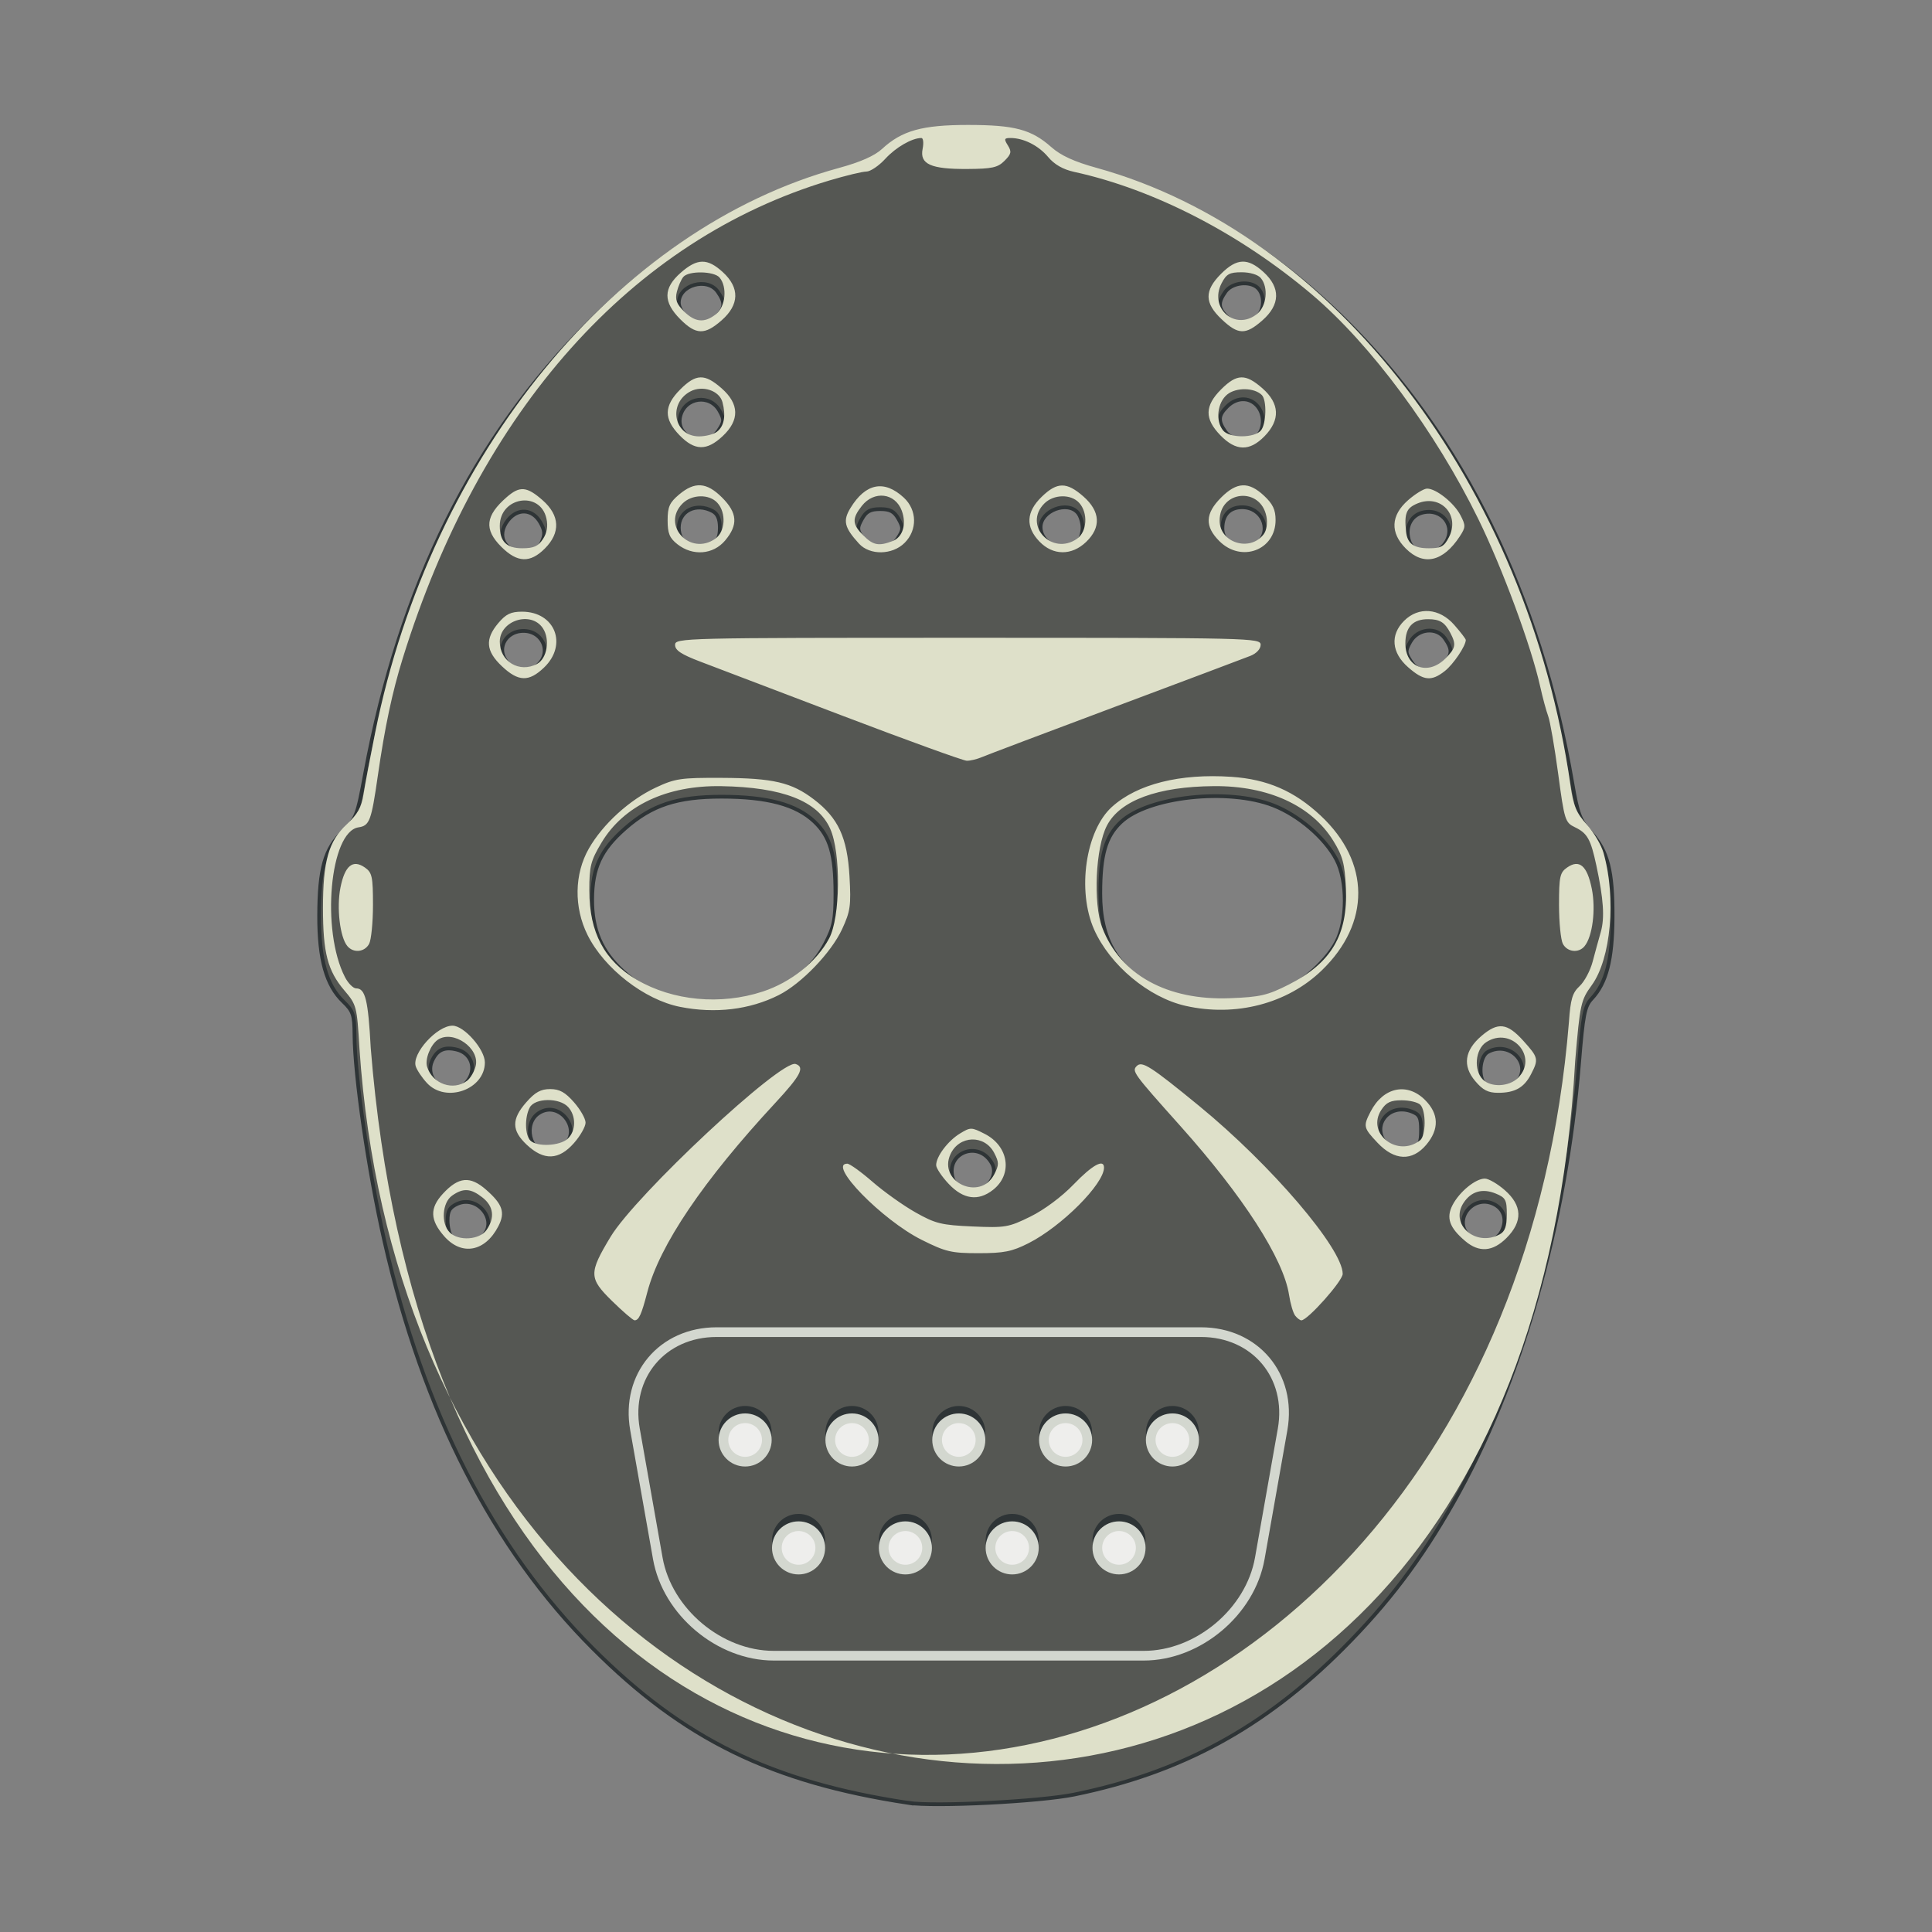 <?xml version="1.0" encoding="UTF-8" standalone="no"?>
<!-- Created with Inkscape (http://www.inkscape.org/) -->

<svg
   xmlns:dc="http://purl.org/dc/elements/1.1/"
   xmlns:cc="http://creativecommons.org/ns#"
   xmlns:rdf="http://www.w3.org/1999/02/22-rdf-syntax-ns#"
   xmlns:svg="http://www.w3.org/2000/svg"
   xmlns="http://www.w3.org/2000/svg"
   xmlns:sodipodi="http://sodipodi.sourceforge.net/DTD/sodipodi-0.dtd"
   xmlns:inkscape="http://www.inkscape.org/namespaces/inkscape"
   id="svg3039"
   version="1.1"
   inkscape:version="0.48.4 r9939"
   width="518"
   height="518"
   sodipodi:docname="foo.png">
  <rect width="100%" height="100%" fill="#808080" stroke="none"/>
  <defs
     id="defs3043" />
  <sodipodi:namedview
     pagecolor="#ffffff"
     bordercolor="#666666"
     borderopacity="1"
     objecttolerance="10"
     gridtolerance="10"
     guidetolerance="10"
     inkscape:pageopacity="0"
     inkscape:pageshadow="2"
     inkscape:window-width="1598"
     inkscape:window-height="879"
     id="namedview3041"
     showgrid="false"
     inkscape:zoom="1.3725869"
     inkscape:cx="259"
     inkscape:cy="195.40669"
     inkscape:window-x="0"
     inkscape:window-y="19"
     inkscape:window-maximized="0"
     inkscape:current-layer="g3062" />
  <g
     id="g3062">
    <path
       style="fill:#555753;stroke:#2e3436"
       d="m 243.5,483.379 c -36.735,-5.56 -60.219,-17.054 -84.508,-41.362 -26.787,-26.808 -45.514,-63.397 -55.92,-109.255 -4.284,-18.88 -7.947,-44.121 -8.028,-55.325 -0.039,-5.391 -0.374,-6.379 -3.017,-8.911 -4.539,-4.349 -6.493,-11.316 -6.46,-23.026 0.036,-12.625 1.546,-17.958 6.389,-22.57 3.545,-3.376 3.868,-4.217 5.944,-15.5 9.261,-50.317 29.05,-90.246 60.025,-121.112 20.26,-20.189 41.342,-32.902 66.2,-39.918 6.506,-1.836 10.294,-3.513 12.378,-5.48 5.041,-4.757 10.636,-6.286 22.996,-6.286 12.36,0 17.955,1.529 22.996,6.286 2.095,1.977 5.876,3.643 12.504,5.51 24.23,6.823 46.222,20.032 65.906,39.585 31.343,31.135 51.988,73.327 60.658,123.968 1.401,8.185 2.082,9.99 4.976,13.193 4.529,5.013 5.896,10.368 5.825,22.825 -0.064,11.335 -1.671,17.568 -5.607,21.758 -1.893,2.015 -2.333,4.262 -3.391,17.321 -3.529,43.53 -15.667,86.027 -33.617,117.694 -8.768,15.469 -17.612,27.155 -29.716,39.27 -21.191,21.209 -43.345,33.24 -71.998,39.101 -9.259,1.894 -37.444,3.309 -44.536,2.235 z M 129.483,331.374 c 4.123,-4.123 -1.45,-11.077 -6.89,-8.599 -2.033,0.926 -2.593,1.899 -2.593,4.503 0,1.827 0.54,3.861 1.2,4.521 1.719,1.719 6.377,1.48 8.283,-0.426 z m 273.129,-1.209 c 1.544,-3.115 0.64,-6.094 -2.25,-7.411 -5.377,-2.45 -10.662,4.045 -6.781,8.334 2.478,2.739 7.469,2.229 9.031,-0.923 z m -139.569,-11.188 c 2.926,-1.566 4.225,-4.608 2.969,-6.954 -3.502,-6.544 -12.724,-2.992 -10.492,4.042 0.36,1.136 1.628,2.457 2.817,2.937 2.833,1.143 2.521,1.144 4.705,-0.024 z M 150.834,307.404 c 5.626,-3.94 -0.638,-12.728 -6.387,-8.961 -4.252,2.786 -2.483,10.557 2.402,10.557 0.938,0 2.731,-0.718 3.985,-1.596 z m 227.601,0.621 C 380.606,307.199 381,306.427 381,303 c 0,-3.399 -0.401,-4.202 -2.5,-5 -6.379,-2.425 -11.221,4.279 -6.5,9 2.279,2.279 2.882,2.375 6.435,1.025 z M 125.619,289.459 c 2.115,-3.228 0.627,-7.108 -3.083,-8.039 -3.392,-0.851 -5.323,0.019 -6.687,3.011 C 114.224,287.999 116.947,292 121,292 c 2.06,0 3.458,-0.769 4.619,-2.541 z m 280.81,0.97 c 4.731,-4.731 -1.435,-11.636 -7.494,-8.393 -2.217,1.187 -2.688,6.811 -0.734,8.765 1.699,1.699 6.369,1.488 8.229,-0.371 z m -201.664,-23.613 c 7.605,-2.845 13.215,-7.519 16.443,-13.698 2.392,-4.579 2.792,-6.513 2.787,-13.482 -0.007,-10.552 -1.411,-15.35 -5.667,-19.364 -4.861,-4.584 -12.587,-6.658 -24.827,-6.664 -11.987,-0.005 -18.757,2.225 -25.939,8.547 -6.48,5.704 -8.744,10.566 -8.796,18.892 -0.052,8.242 2.501,14.154 8.421,19.502 9.937,8.977 24.045,11.33 37.579,6.266 z m 136.769,0.086 c 6.399,-2.394 13.786,-8.697 16.729,-14.273 3.026,-5.734 3.046,-16.485 0.043,-22.173 -3.079,-5.83 -10.062,-11.83 -16.886,-14.508 -12.105,-4.75 -33.618,-2.398 -40.904,4.474 -4.085,3.853 -5.503,8.775 -5.51,19.133 -0.009,12.416 4.561,20.124 15.129,25.515 10.171,5.189 20.776,5.808 31.399,1.833 z M 144.171,178.345 c 4.034,-3.651 1.045,-9.695 -4.524,-9.149 -3.855,0.378 -6.107,4.056 -4.433,7.241 2.07,3.936 5.831,4.737 8.957,1.908 z M 387,178 c 2.417,-2.417 2.501,-3.839 0.404,-6.834 -2.229,-3.182 -7.289,-2.656 -9.313,0.968 -1.318,2.36 -1.293,2.908 0.242,5.25 2.082,3.178 5.838,3.444 8.667,0.615 z M 145.224,145.407 c 0.949,-2.084 0.89,-3.115 -0.303,-5.25 -2.085,-3.731 -6.091,-4.028 -8.749,-0.648 -3.238,4.116 -0.933,8.491 4.472,8.491 2.688,0 3.646,-0.543 4.58,-2.593 z m 242.336,0.142 c 2.913,-4.446 -0.894,-9.435 -6.187,-8.106 -3.267,0.82 -4.802,4.299 -3.457,7.836 1.429,3.758 7.252,3.921 9.644,0.271 z m -196.494,0.416 C 192.401,145.25 193,143.867 193,141.5 c 0,-2.367 -0.599,-3.75 -1.934,-4.465 C 186.629,134.661 182,136.941 182,141.5 c 0,4.559 4.629,6.839 9.066,4.465 z m 49.602,-1.58 c 1.537,-2.346 1.561,-2.886 0.235,-5.25 C 239.754,137.09 238.657,136.5 236,136.5 c -2.657,0 -3.754,0.59 -4.902,2.635 -1.327,2.364 -1.303,2.904 0.235,5.25 C 232.54,146.228 233.918,147 236,147 c 2.082,0 3.46,-0.772 4.667,-2.615 z m 48.335,1.112 c 0.686,-0.827 1.247,-2.625 1.247,-3.997 0,-1.372 -0.561,-3.17 -1.247,-3.997 C 286.223,134.154 279,136.915 279,141.326 c 0,4.713 7.097,7.672 10.003,4.171 z m 48.426,-0.068 C 340.993,141.864 338.27,136 333.051,136 c -3.377,0 -5.301,2.06 -5.301,5.675 0,4.693 6.297,7.135 9.679,3.753 z m -144.761,-30.044 c 1.535,-2.343 1.56,-2.889 0.24,-5.25 -2.561,-4.579 -9.233,-3.669 -10.514,1.434 -1.454,5.793 6.937,8.909 10.274,3.816 z m 143.948,1.85 c 2.145,-1.413 2.61,-5.242 0.945,-7.784 C 335.585,106.437 331.764,106.236 329,109 c -2.407,2.407 -2.501,3.84 -0.443,6.777 1.552,2.216 5.754,2.976 8.059,1.457 z M 192,85 c 2.407,-2.407 2.501,-3.84 0.443,-6.777 C 189.645,74.227 182,76.374 182,81.155 182,83.599 185.491,87 188,87 c 1.1,0 2.9,-0.9 4,-2 z m 145.087,-0.087 c 2.204,-2.204 1.979,-6.615 -0.416,-8.138 -2.391,-1.521 -6.555,-0.778 -8.114,1.447 -2.057,2.937 -1.964,4.371 0.443,6.777 2.572,2.572 5.459,2.541 8.087,-0.087 z"
       id="path3076"
       inkscape:connector-curvature="0"
       sodipodi:nodetypes="ssssssssssssssssssssssssssssssssscsssccsssssssssssssssssssscscsssscsssscsccssssssssssssssssssssssssssssssssssscssccsssscsssccssssssssss" />
    <path
       style="fill:#dee0c9"
       d="M 96.369,281 C 95.71,269.821 95.597,269.39 92.331,265.553 87.852,260.291 86.596,255.462 86.596,243.5 c 0,-12.668 1.505,-17.971 6.388,-22.5 2.872,-2.664 3.94,-4.575 4.472,-8 0.385,-2.475 1.806,-9.992 3.16,-16.705 C 115.633,121.811 165.431,61.245 225,45.013 c 5.68,-1.548 9.495,-3.236 11.5,-5.09 5.299,-4.899 10.757,-6.423 23,-6.423 12.519,0 17.016,1.195 22.381,5.948 2.552,2.261 6.126,3.899 12.119,5.555 63.671,17.593 115.569,85.154 127.048,165.395 0.815,5.7 1.58,7.555 4.403,10.679 1.879,2.08 3.897,5.501 4.485,7.602 3.433,12.266 1.995,28.354 -3.172,35.487 -2.925,4.037 -3.128,4.97 -4.43,20.283 C 407.373,551.059 112.523,521.137 96.369,281 z m 324.286,-6.966 c 0.427,-6.148 0.931,-7.848 2.856,-9.632 1.286,-1.192 2.858,-4.132 3.493,-6.534 0.635,-2.402 1.619,-5.99 2.188,-7.973 1.088,-3.797 0.754,-8.807 -1.19,-17.873 -1.507,-7.028 -2.407,-8.628 -5.75,-10.23 -2.613,-1.252 -2.808,-1.876 -4.477,-14.301 -0.96,-7.145 -2.168,-14.116 -2.684,-15.491 -0.517,-1.375 -1.488,-4.975 -2.159,-8 -2.376,-10.715 -10.125,-31.677 -16.574,-44.839 C 384.883,115.745 367.481,92.267 351.728,78.949 332.41,62.617 309.452,50.776 288.019,46.089 c -3.002,-0.656 -5.313,-1.976 -7,-3.996 C 278.459,39.027 274.441,37 270.926,37 c -1.689,0 -1.781,0.26 -0.701,1.989 1.054,1.688 0.918,2.313 -0.901,4.131 -1.816,1.816 -3.338,2.149 -9.983,2.188 -9.799,0.056 -12.793,-1.294 -11.972,-5.4 C 247.688,38.309 247.541,37 247.04,37 c -2.517,0 -6.854,2.498 -9.665,5.566 C 235.646,44.455 233.358,46 232.291,46 c -1.066,0 -5.527,1.074 -9.912,2.386 C 169.405,64.242 128.674,109.857 107.982,176.5 c -2.821,9.084 -4.816,18.491 -6.683,31.5 -1.737,12.102 -2.216,13.383 -5.175,13.823 -7.691,1.143 -10.089,27.674 -3.63,40.164 0.857,1.658 2.206,3.014 2.998,3.014 2.462,0 3.214,3.078 3.912,16 C 121.671,559.397 401.603,508.692 420.655,274.034 z m -256.547,74.788 c -6.242,-6.112 -6.275,-7.46 -0.421,-17.189 6.776,-11.262 45.75,-47.655 49.644,-46.357 2.518,0.839 1.347,3.09 -5.388,10.353 -19.42,20.944 -31.109,38.228 -34.4,50.865 -1.557,5.976 -2.25,7.505 -3.405,7.505 -0.409,0 -3.123,-2.33 -6.031,-5.177 z m 183.151,3.927 c -0.542,-0.688 -1.283,-3.194 -1.646,-5.571 -1.472,-9.644 -12.275,-26.425 -29.169,-45.311 -12.653,-14.146 -13.037,-14.675 -11.649,-16.063 1.41,-1.41 3.73,0.077 16.704,10.706 19.303,15.815 38.5,38.273 38.5,45.04 C 360,343.441 350.602,354 348.918,354 c -0.37,0 -1.117,-0.562 -1.659,-1.25 z M 247.091,332.409 C 236.504,327.113 221.754,312 227.172,312 c 0.645,0 3.682,2.183 6.75,4.851 3.068,2.668 8.259,6.364 11.536,8.213 5.327,3.006 6.945,3.405 15.284,3.77 8.794,0.385 9.68,0.234 15.542,-2.653 3.684,-1.814 8.397,-5.325 11.57,-8.621 5.012,-5.205 8.146,-6.94 8.146,-4.51 0,4.392 -11.382,15.793 -20.241,20.275 C 271.322,335.57 269.169,336 262.37,336 c -7.298,0 -8.813,-0.356 -15.279,-3.591 z M 119.104,331.465 c -3.829,-4.361 -3.928,-7.541 -0.354,-11.414 4.194,-4.545 7.293,-4.83 11.579,-1.067 4.451,3.908 5.188,6.116 3.274,9.817 -3.535,6.835 -9.822,7.99 -14.499,2.664 z m 11.34,-1.688 c 2.287,-3.265 1.904,-6.359 -1.078,-8.705 -3.149,-2.477 -5.161,-2.604 -8.143,-0.516 -2.671,1.871 -3.041,7.482 -0.651,9.872 2.39,2.39 8.001,2.02 9.872,-0.651 z m 262.401,2.968 c -4.239,-3.583 -5.167,-6.221 -3.395,-9.648 1.836,-3.55 6.159,-7.097 8.65,-7.097 1.007,0 3.421,1.397 5.365,3.104 4.691,4.119 4.845,8.432 0.458,12.819 -3.698,3.698 -7.356,3.969 -11.079,0.822 z m 9.222,-1.78 C 403.522,330.185 404,328.857 404,325.586 c 0,-3.859 -0.326,-4.479 -2.926,-5.556 -3.609,-1.495 -6.639,-0.624 -8.683,2.496 -3.768,5.751 3.253,11.875 9.675,8.438 z M 254.368,317.429 C 252.516,315.465 251,313.199 251,312.394 c 0,-2.323 3.151,-6.515 6.369,-8.472 2.853,-1.735 3.083,-1.732 6.65,0.088 6.454,3.292 7.572,10.807 2.234,15.006 -3.951,3.108 -7.962,2.573 -11.885,-1.587 z m 12.196,-2.553 c 1.316,-2.545 1.316,-3.207 0.002,-5.749 -2.574,-4.977 -9.404,-4.772 -11.739,0.353 -3.389,7.437 7.979,12.664 11.737,5.396 z M 141.25,306.945 c -4.105,-3.847 -4.143,-6.858 -0.146,-11.41 C 143.476,292.832 144.983,292 147.5,292 c 2.517,0 4.024,0.832 6.396,3.535 C 155.603,297.479 157,299.938 157,301 c 0,1.062 -1.397,3.521 -3.104,5.465 -4.057,4.621 -8.065,4.773 -12.646,0.479 z m 10.921,-1.6 c 2.277,-2.061 2.359,-6.101 0.174,-8.516 -2.319,-2.563 -8.918,-2.495 -10.31,0.106 -1.398,2.612 -1.309,7.392 0.165,8.866 1.747,1.747 7.846,1.468 9.971,-0.455 z m 217.197,1.084 c -3.834,-4.065 -3.921,-4.458 -1.874,-8.418 3.378,-6.532 9.782,-7.888 14.583,-3.088 3.726,3.726 3.841,7.833 0.334,12 -3.768,4.478 -8.523,4.298 -13.043,-0.494 z M 380.75,305.733 c 1.594,-1.247 1.629,-7.954 0.05,-9.533 -0.66,-0.66 -2.9,-1.2 -4.977,-1.2 -2.956,0 -4.144,0.561 -5.466,2.578 -4.123,6.292 4.314,12.912 10.393,8.156 z M 114.484,290.389 c -1.331,-1.436 -2.69,-3.462 -3.02,-4.501 C 110.384,282.485 117.161,275 121.323,275 c 3.098,0 8.677,6.339 8.677,9.86 0,7.265 -10.454,10.99 -15.516,5.529 z M 125.254,289.75 c 0.9,-0.688 1.929,-2.465 2.287,-3.95 1.149,-4.769 -6.053,-9.765 -10.141,-7.035 -1.956,1.306 -3.527,5.257 -2.89,7.267 1.466,4.618 7.041,6.547 10.744,3.718 z m 270.246,0.068 c -3.419,-4.063 -2.836,-8.189 1.705,-12.068 4.414,-3.771 6.89,-3.493 11.178,1.253 4.092,4.529 4.196,4.975 2.106,9.017 -1.861,3.599 -4.311,4.98 -8.835,4.98 -2.68,0 -4.091,-0.73 -6.154,-3.182 z M 407,289 c 5.62,-5.62 -1.83,-13.962 -8.541,-9.565 -2.909,1.906 -3.404,7.478 -0.888,9.994 2.184,2.184 7.037,1.963 9.429,-0.429 z M 182.344,269.959 c -9.538,-1.887 -20.32,-10.257 -24.804,-19.255 -3.706,-7.436 -3.568,-16.38 0.359,-23.224 3.756,-6.548 10.84,-12.997 17.926,-16.319 5.188,-2.432 6.705,-2.655 17.675,-2.603 13.831,0.066 18.724,1.208 24.708,5.767 6.548,4.988 8.959,10.199 9.555,20.651 0.447,7.842 0.237,9.34 -1.985,14.148 -2.91,6.296 -10.917,14.626 -16.998,17.684 -7.789,3.917 -17.011,5.016 -26.436,3.151 z m 22.166,-4.109 c 7.57,-2.485 14.446,-7.984 17.782,-14.221 3.053,-5.707 3.215,-22.96 0.278,-29.474 -3.349,-7.427 -12.74,-11.088 -29.175,-11.373 -14.629,-0.254 -26.187,5.204 -32.138,15.175 -2.882,4.829 -3.256,6.297 -3.256,12.782 0,11.257 4.034,18.854 12.713,23.94 9.683,5.675 22.505,6.878 33.796,3.172 z m 113.345,3.832 c -9.875,-2.235 -20.247,-10.895 -24.504,-20.46 -4.622,-10.383 -2.284,-26.512 4.765,-32.874 6.798,-6.135 18.222,-9.008 32.08,-8.067 9.594,0.651 16.841,3.803 23.872,10.379 13.361,12.498 13.478,28.807 0.298,41.54 -9.235,8.922 -23.089,12.519 -36.512,9.481 z m 27.733,-5.726 c 11.384,-5.778 15.835,-13.332 15.263,-25.905 -0.294,-6.472 -0.836,-8.496 -3.38,-12.629 -5.803,-9.427 -17.433,-14.757 -31.97,-14.649 -15.137,0.112 -25.211,3.825 -28.72,10.583 -3.052,5.879 -3.742,20.841 -1.261,27.337 4.83,12.646 17.394,19.595 34.252,18.943 8.126,-0.315 10.081,-0.769 15.815,-3.679 z M 93.119,253.643 c -1.978,-2.384 -2.906,-10.264 -1.842,-15.645 1.168,-5.908 3.317,-7.672 6.569,-5.394 C 99.764,233.948 100,235.043 100,242.622 c 0,4.68 -0.466,9.379 -1.035,10.443 -1.2,2.242 -4.217,2.541 -5.846,0.578 z M 419.035,253.066 C 418.466,252.002 418,247.302 418,242.622 c 0,-7.579 0.236,-8.674 2.155,-10.018 3.296,-2.309 5.386,-0.519 6.631,5.681 1.117,5.56 0.193,12.831 -1.96,15.425 -1.58,1.904 -4.607,1.566 -5.79,-0.645 z M 226,191.943 c -17.325,-6.597 -34.538,-13.148 -38.25,-14.556 -5.088,-1.93 -6.75,-3.032 -6.75,-4.474 0,-1.867 1.863,-1.913 78.5,-1.913 76.144,0 78.5,0.056 78.5,1.879 0,1.118 -1.113,2.321 -2.75,2.97 -1.512,0.6 -17.825,6.737 -36.25,13.638 -18.425,6.9 -34.534,12.989 -35.797,13.53 -1.263,0.541 -3.063,0.97 -4,0.952 C 258.266,203.952 243.325,198.54 226,191.943 z m -91.429,-13.311 c -4.316,-4.071 -4.588,-7.27 -0.982,-11.555 2.049,-2.435 3.376,-3.077 6.365,-3.077 8.857,0 12.335,8.84 5.898,14.991 -4.069,3.888 -6.871,3.799 -11.28,-0.359 z m 9.413,-0.624 c 2.707,-1.449 3.55,-6.543 1.581,-9.549 C 142.441,163.691 134,166.317 134,172.057 c 0,5.315 5.286,8.466 9.984,5.952 z m 233.55,0.888 c -4.437,-3.896 -4.852,-8.671 -1.08,-12.442 3.88,-3.88 9.482,-3.43 13.442,1.08 1.707,1.944 3.104,3.766 3.104,4.05 0,1.592 -3.329,6.529 -5.615,8.327 -3.617,2.845 -5.698,2.63 -9.85,-1.015 z m 10.011,-2.351 c 2.762,-2.762 2.948,-3.74 1.305,-6.861 -1.499,-2.849 -2.791,-3.65 -5.909,-3.669 -4.113,-0.025 -6.141,2.117 -6.141,6.485 0,6.506 6.019,8.772 10.745,4.045 z M 134.4,146.6 c -4.689,-4.689 -4.277,-8.332 1.507,-13.349 3.467,-3.007 5.354,-2.839 9.558,0.852 4.658,4.09 4.876,8.709 0.612,12.973 -3.956,3.956 -7.384,3.816 -11.677,-0.477 z m 11.165,-2.059 c 1.092,-1.667 1.396,-3.442 0.942,-5.508 C 144.85,131.488 134,133.195 134,141 c 0,4.188 1.815,6 6.012,6 3.084,0 4.293,-0.535 5.553,-2.459 z m 231.358,2.536 c -4.265,-4.265 -4.047,-8.883 0.612,-12.973 1.944,-1.707 4.237,-3.104 5.096,-3.104 2.429,0 7.237,3.844 8.95,7.155 1.42,2.745 1.404,3.221 -0.189,5.652 -4.479,6.836 -9.718,8.02 -14.468,3.27 z m 11.548,-3.021 c 3.078,-5.953 -2.211,-11.649 -8.426,-9.075 -2.986,1.237 -3.577,2.686 -3.063,7.519 0.347,3.261 2.03,4.5 6.114,4.5 3.252,0 4.089,-0.458 5.374,-2.944 z m -206.836,1.871 C 179.512,144.257 179,143.012 179,139.516 c 0,-3.617 0.512,-4.769 3.077,-6.927 4.201,-3.535 7.402,-3.31 11.523,0.811 4.121,4.121 4.346,7.322 0.811,11.523 -3.197,3.799 -8.675,4.23 -12.776,1.004 z m 10.143,-1.484 c 2.697,-1.889 2.994,-6.933 0.568,-9.615 -2.184,-2.413 -6.846,-2.327 -9.345,0.171 -5.784,5.784 2.018,14.178 8.777,9.443 z m 38.522,1.307 c -3.923,-4.307 -4.359,-6.122 -2.29,-9.524 4.066,-6.686 9.069,-7.664 14.319,-2.798 3.572,3.311 3.668,8.666 0.218,12.117 -3.293,3.293 -9.341,3.394 -12.246,0.205 z m 9.005,-0.676 c 2.746,-1.044 3.809,-4.536 2.477,-8.137 -1.769,-4.783 -7.429,-5.471 -10.709,-1.302 -2.685,3.414 -2.613,4.916 0.382,7.911 2.666,2.666 4.116,2.948 7.85,1.529 z m 39.383,0.121 c -3.777,-3.942 -3.573,-7.944 0.611,-11.999 4.133,-4.006 6.686,-4.027 11.168,-0.093 4.561,4.004 4.817,8.294 0.73,12.209 -3.877,3.715 -8.882,3.668 -12.508,-0.118 z m 10.09,-0.752 c 2.697,-1.889 2.994,-6.933 0.568,-9.615 -2.184,-2.413 -6.846,-2.327 -9.345,0.171 -5.784,5.784 2.018,14.178 8.777,9.443 z m 38.146,0.634 c -3.956,-3.956 -3.816,-7.384 0.477,-11.677 4.208,-4.208 7.376,-4.346 11.494,-0.499 2.375,2.219 3.106,3.758 3.106,6.545 0,8.077 -9.196,11.511 -15.077,5.63 z m 11.889,-1.84 c 0.78,-1.032 1.078,-2.954 0.737,-4.737 C 338.006,130.459 327,131.422 327,139.598 c 0,5.949 8.166,8.464 11.812,3.638 z M 182.196,116.702 C 177.922,112.292 177.979,108.821 182.4,104.4 c 4.208,-4.208 6.539,-4.27 11.065,-0.296 4.78,4.197 4.876,8.538 0.285,12.841 -4.27,4.003 -7.505,3.935 -11.554,-0.242 z M 192.236,115.75 c 1.921,-1.483 2.433,-4.248 1.468,-7.92 -0.817,-3.108 -5.357,-4.621 -8.622,-2.873 -6.096,3.263 -4.383,12.044 2.35,12.044 1.753,0 3.915,-0.562 4.805,-1.25 z m 134.96,0.952 C 322.922,112.292 322.979,108.821 327.4,104.4 c 4.208,-4.208 6.539,-4.27 11.065,-0.296 4.65,4.083 4.845,8.487 0.569,12.862 -4.014,4.107 -7.681,4.025 -11.838,-0.263 z m 10.877,-1.291 c 1.458,-1.756 1.619,-8.119 0.242,-9.497 -2.012,-2.012 -6.874,-2.092 -9.269,-0.153 -2.669,2.161 -3.226,7.111 -1.09,9.685 1.709,2.06 8.398,2.036 10.117,-0.035 z M 182.4,85.6 c -4.636,-4.636 -4.596,-8.343 0.135,-12.496 4.414,-3.876 7.132,-3.914 11.242,-0.16 4.596,4.197 4.486,8.74 -0.312,12.953 C 188.939,89.87 186.608,89.808 182.4,85.6 z m 9.646,-1.436 c 2.5,-2.025 2.979,-7.224 0.896,-9.733 -1.464,-1.765 -8.318,-1.888 -9.74,-0.175 -0.573,0.691 -1.346,2.468 -1.718,3.95 -0.528,2.105 -0.118,3.252 1.874,5.244 3.017,3.017 5.582,3.228 8.687,0.714 z M 327.571,85.632 C 322.904,81.23 322.858,77.943 327.4,73.4 c 4.196,-4.196 7.153,-4.315 11.377,-0.456 4.596,4.197 4.486,8.74 -0.312,12.953 -4.501,3.952 -6.474,3.904 -10.894,-0.264 z m 9.485,-1.476 c 2.569,-2.08 3.083,-7.078 0.988,-9.603 C 337.287,73.641 335.166,73 332.903,73 c -3.252,0 -4.089,0.458 -5.374,2.944 -3.472,6.715 3.72,12.914 9.527,8.212 z"
       id="path3074"
       inkscape:connector-curvature="0"
       sodipodi:nodetypes="csssssssssssssscccssssssssssssssssssssssssssccsssssssssssssssssssssssssssssssssssssssssssssssssssssccsccssssssssssssssssssssssssssssssssssssssssssssssssssssssssssssssssssssssssssssssssssssssssssssssscsssssssssssssssssssssssssssssssssssssssssssssssssssssssssssssscsssccsssssssssssssssssssssssssssscsssccsssssssssssssssssssss" />
    <g
       id="g3158"
       transform="translate(196.758,325.577)"
       style="stroke:#d3d7cf">
      <path
         id="path4052"
         style="fill:none;stroke:#d3d7cf;stroke-width:2.597"
         d="m -4.625,31.591 c -14.57,0 -24.417,11.736 -21.883,26.087 l 6.114,34.567 c 2.538,14.35 16.536,26.099 31.105,26.099 l 99.195,0 c 14.567,0 28.564,-11.749 31.105,-26.099 l 6.113,-34.567 c 2.534,-14.351 -7.308,-26.087 -21.883,-26.087 l -129.866,0 0,0 z"
         inkscape:connector-curvature="0" />
      <g
         style="fill:none;stroke:#2e3436"
         id="g3175"
         transform="translate(0,-2)">
        <circle
           d="m 8.843,60.5 c 0,3.214 -2.605,5.819 -5.819,5.819 -3.214,0 -5.819,-2.605 -5.819,-5.819 0,-3.214 2.605,-5.819 5.819,-5.819 3.214,0 5.819,2.605 5.819,5.819 z"
           sodipodi:ry="5.8189998"
           sodipodi:rx="5.8189998"
           sodipodi:cy="60.5"
           sodipodi:cx="3.0239999"
           cx="3.024"
           cy="60.5"
           r="5.819"
           style="fill:none;stroke:#2e3436;stroke-width:2.597"
           id="circle3177" />
        <circle
           d="m 37.489,60.5 c 0,3.214 -2.605,5.819 -5.819,5.819 -3.214,0 -5.819,-2.605 -5.819,-5.819 0,-3.214 2.605,-5.819 5.819,-5.819 3.214,0 5.819,2.605 5.819,5.819 z"
           sodipodi:ry="5.8189998"
           sodipodi:rx="5.8189998"
           sodipodi:cy="60.5"
           sodipodi:cx="31.67"
           cx="31.67"
           cy="60.5"
           r="5.819"
           style="fill:none;stroke:#2e3436;stroke-width:2.597"
           id="circle3179" />
        <circle
           d="m 66.125,60.5 c 0,3.212 -2.603,5.815 -5.815,5.815 -3.212,0 -5.815,-2.603 -5.815,-5.815 0,-3.212 2.603,-5.815 5.815,-5.815 3.212,0 5.815,2.603 5.815,5.815 z"
           sodipodi:ry="5.8150001"
           sodipodi:rx="5.8150001"
           sodipodi:cy="60.5"
           sodipodi:cx="60.310001"
           cx="60.31"
           cy="60.5"
           r="5.815"
           style="fill:none;stroke:#2e3436;stroke-width:2.597"
           id="circle3181" />
        <path
           inkscape:connector-curvature="0"
           d="m 88.945,54.682 c 3.214,0 5.818,2.606 5.818,5.82 0,3.213 -2.604,5.817 -5.818,5.817 -3.209,0 -5.816,-2.604 -5.816,-5.817 0,-3.214 2.607,-5.82 5.816,-5.82 z"
           style="fill:none;stroke:#2e3436;stroke-width:2.597"
           id="path3183" />
        <circle
           d="m 123.407,60.5 c 0,3.214 -2.605,5.819 -5.819,5.819 -3.214,0 -5.819,-2.605 -5.819,-5.819 0,-3.214 2.605,-5.819 5.819,-5.819 3.214,0 5.819,2.605 5.819,5.819 z"
           sodipodi:ry="5.8189998"
           sodipodi:rx="5.8189998"
           sodipodi:cy="60.5"
           sodipodi:cx="117.588"
           cx="117.588"
           cy="60.5"
           r="5.819"
           style="fill:none;stroke:#2e3436;stroke-width:2.597"
           id="circle3185" />
        <circle
           d="m 23.165,89.437 c 0,3.213 -2.604,5.817 -5.817,5.817 -3.213,0 -5.817,-2.604 -5.817,-5.817 0,-3.213 2.604,-5.817 5.817,-5.817 3.213,0 5.817,2.604 5.817,5.817 z"
           sodipodi:ry="5.8169999"
           sodipodi:rx="5.8169999"
           sodipodi:cy="89.436996"
           sodipodi:cx="17.348"
           cx="17.348"
           cy="89.437"
           r="5.817"
           style="fill:none;stroke:#2e3436;stroke-width:2.597"
           id="circle3187" />
        <circle
           d="m 51.807,89.437 c 0,3.213 -2.604,5.817 -5.817,5.817 -3.213,0 -5.817,-2.604 -5.817,-5.817 0,-3.213 2.604,-5.817 5.817,-5.817 3.213,0 5.817,2.604 5.817,5.817 z"
           sodipodi:ry="5.8169999"
           sodipodi:rx="5.8169999"
           sodipodi:cy="89.436996"
           sodipodi:cx="45.990002"
           cx="45.99"
           cy="89.437"
           r="5.817"
           style="fill:none;stroke:#2e3436;stroke-width:2.597"
           id="circle3189" />
        <circle
           d="m 80.441,89.437 c 0,3.213 -2.604,5.817 -5.817,5.817 -3.213,0 -5.817,-2.604 -5.817,-5.817 0,-3.213 2.604,-5.817 5.817,-5.817 3.213,0 5.817,2.604 5.817,5.817 z"
           sodipodi:ry="5.8169999"
           sodipodi:rx="5.8169999"
           sodipodi:cy="89.436996"
           sodipodi:cx="74.624001"
           cx="74.624"
           cy="89.437"
           r="5.817"
           style="fill:none;stroke:#2e3436;stroke-width:2.597"
           id="circle3191" />
        <path
           inkscape:connector-curvature="0"
           d="m 103.271,83.619 c 3.211,0 5.812,2.604 5.812,5.815 0,3.212 -2.601,5.816 -5.812,5.816 -3.216,0 -5.816,-2.604 -5.816,-5.816 0,-3.21 2.601,-5.815 5.816,-5.815 z"
           style="fill:none;stroke:#2e3436;stroke-width:2.597"
           id="path3193" />
      </g>
      <g
         id="g4060"
         style="stroke:#d3d7cf;fill:#eeeeec">
        <circle
           id="circle4062"
           style="fill:#eeeeec;stroke:#d3d7cf;stroke-width:2.597"
           r="5.819"
           cy="60.5"
           cx="3.024"
           sodipodi:cx="3.0239999"
           sodipodi:cy="60.5"
           sodipodi:rx="5.8189998"
           sodipodi:ry="5.8189998"
           d="m 8.843,60.5 c 0,3.214 -2.605,5.819 -5.819,5.819 -3.214,0 -5.819,-2.605 -5.819,-5.819 0,-3.214 2.605,-5.819 5.819,-5.819 3.214,0 5.819,2.605 5.819,5.819 z" />
        <circle
           id="circle4064"
           style="fill:#eeeeec;stroke:#d3d7cf;stroke-width:2.597"
           r="5.819"
           cy="60.5"
           cx="31.67"
           sodipodi:cx="31.67"
           sodipodi:cy="60.5"
           sodipodi:rx="5.8189998"
           sodipodi:ry="5.8189998"
           d="m 37.489,60.5 c 0,3.214 -2.605,5.819 -5.819,5.819 -3.214,0 -5.819,-2.605 -5.819,-5.819 0,-3.214 2.605,-5.819 5.819,-5.819 3.214,0 5.819,2.605 5.819,5.819 z" />
        <circle
           id="circle4066"
           style="fill:#eeeeec;stroke:#d3d7cf;stroke-width:2.597"
           r="5.815"
           cy="60.5"
           cx="60.31"
           sodipodi:cx="60.310001"
           sodipodi:cy="60.5"
           sodipodi:rx="5.8150001"
           sodipodi:ry="5.8150001"
           d="m 66.125,60.5 c 0,3.212 -2.603,5.815 -5.815,5.815 -3.212,0 -5.815,-2.603 -5.815,-5.815 0,-3.212 2.603,-5.815 5.815,-5.815 3.212,0 5.815,2.603 5.815,5.815 z" />
        <path
           id="path4068"
           style="fill:#eeeeec;stroke:#d3d7cf;stroke-width:2.597"
           d="m 88.945,54.682 c 3.214,0 5.818,2.606 5.818,5.82 0,3.213 -2.604,5.817 -5.818,5.817 -3.209,0 -5.816,-2.604 -5.816,-5.817 0,-3.214 2.607,-5.82 5.816,-5.82 z"
           inkscape:connector-curvature="0" />
        <circle
           id="circle4070"
           style="fill:#eeeeec;stroke:#d3d7cf;stroke-width:2.597"
           r="5.819"
           cy="60.5"
           cx="117.588"
           sodipodi:cx="117.588"
           sodipodi:cy="60.5"
           sodipodi:rx="5.8189998"
           sodipodi:ry="5.8189998"
           d="m 123.407,60.5 c 0,3.214 -2.605,5.819 -5.819,5.819 -3.214,0 -5.819,-2.605 -5.819,-5.819 0,-3.214 2.605,-5.819 5.819,-5.819 3.214,0 5.819,2.605 5.819,5.819 z" />
        <circle
           id="circle4072"
           style="fill:#eeeeec;stroke:#d3d7cf;stroke-width:2.597"
           r="5.817"
           cy="89.437"
           cx="17.348"
           sodipodi:cx="17.348"
           sodipodi:cy="89.436996"
           sodipodi:rx="5.8169999"
           sodipodi:ry="5.8169999"
           d="m 23.165,89.437 c 0,3.213 -2.604,5.817 -5.817,5.817 -3.213,0 -5.817,-2.604 -5.817,-5.817 0,-3.213 2.604,-5.817 5.817,-5.817 3.213,0 5.817,2.604 5.817,5.817 z" />
        <circle
           id="circle4074"
           style="fill:#eeeeec;stroke:#d3d7cf;stroke-width:2.597"
           r="5.817"
           cy="89.437"
           cx="45.99"
           sodipodi:cx="45.990002"
           sodipodi:cy="89.436996"
           sodipodi:rx="5.8169999"
           sodipodi:ry="5.8169999"
           d="m 51.807,89.437 c 0,3.213 -2.604,5.817 -5.817,5.817 -3.213,0 -5.817,-2.604 -5.817,-5.817 0,-3.213 2.604,-5.817 5.817,-5.817 3.213,0 5.817,2.604 5.817,5.817 z" />
        <circle
           id="circle4076"
           style="fill:#eeeeec;stroke:#d3d7cf;stroke-width:2.597"
           r="5.817"
           cy="89.437"
           cx="74.624"
           sodipodi:cx="74.624001"
           sodipodi:cy="89.436996"
           sodipodi:rx="5.8169999"
           sodipodi:ry="5.8169999"
           d="m 80.441,89.437 c 0,3.213 -2.604,5.817 -5.817,5.817 -3.213,0 -5.817,-2.604 -5.817,-5.817 0,-3.213 2.604,-5.817 5.817,-5.817 3.213,0 5.817,2.604 5.817,5.817 z" />
        <path
           id="path4078"
           style="fill:#eeeeec;stroke:#d3d7cf;stroke-width:2.597"
           d="m 103.271,83.619 c 3.211,0 5.812,2.604 5.812,5.815 0,3.212 -2.601,5.816 -5.812,5.816 -3.216,0 -5.816,-2.604 -5.816,-5.816 0,-3.21 2.601,-5.815 5.816,-5.815 z"
           inkscape:connector-curvature="0" />
      </g>
    </g>
  </g>
</svg>
